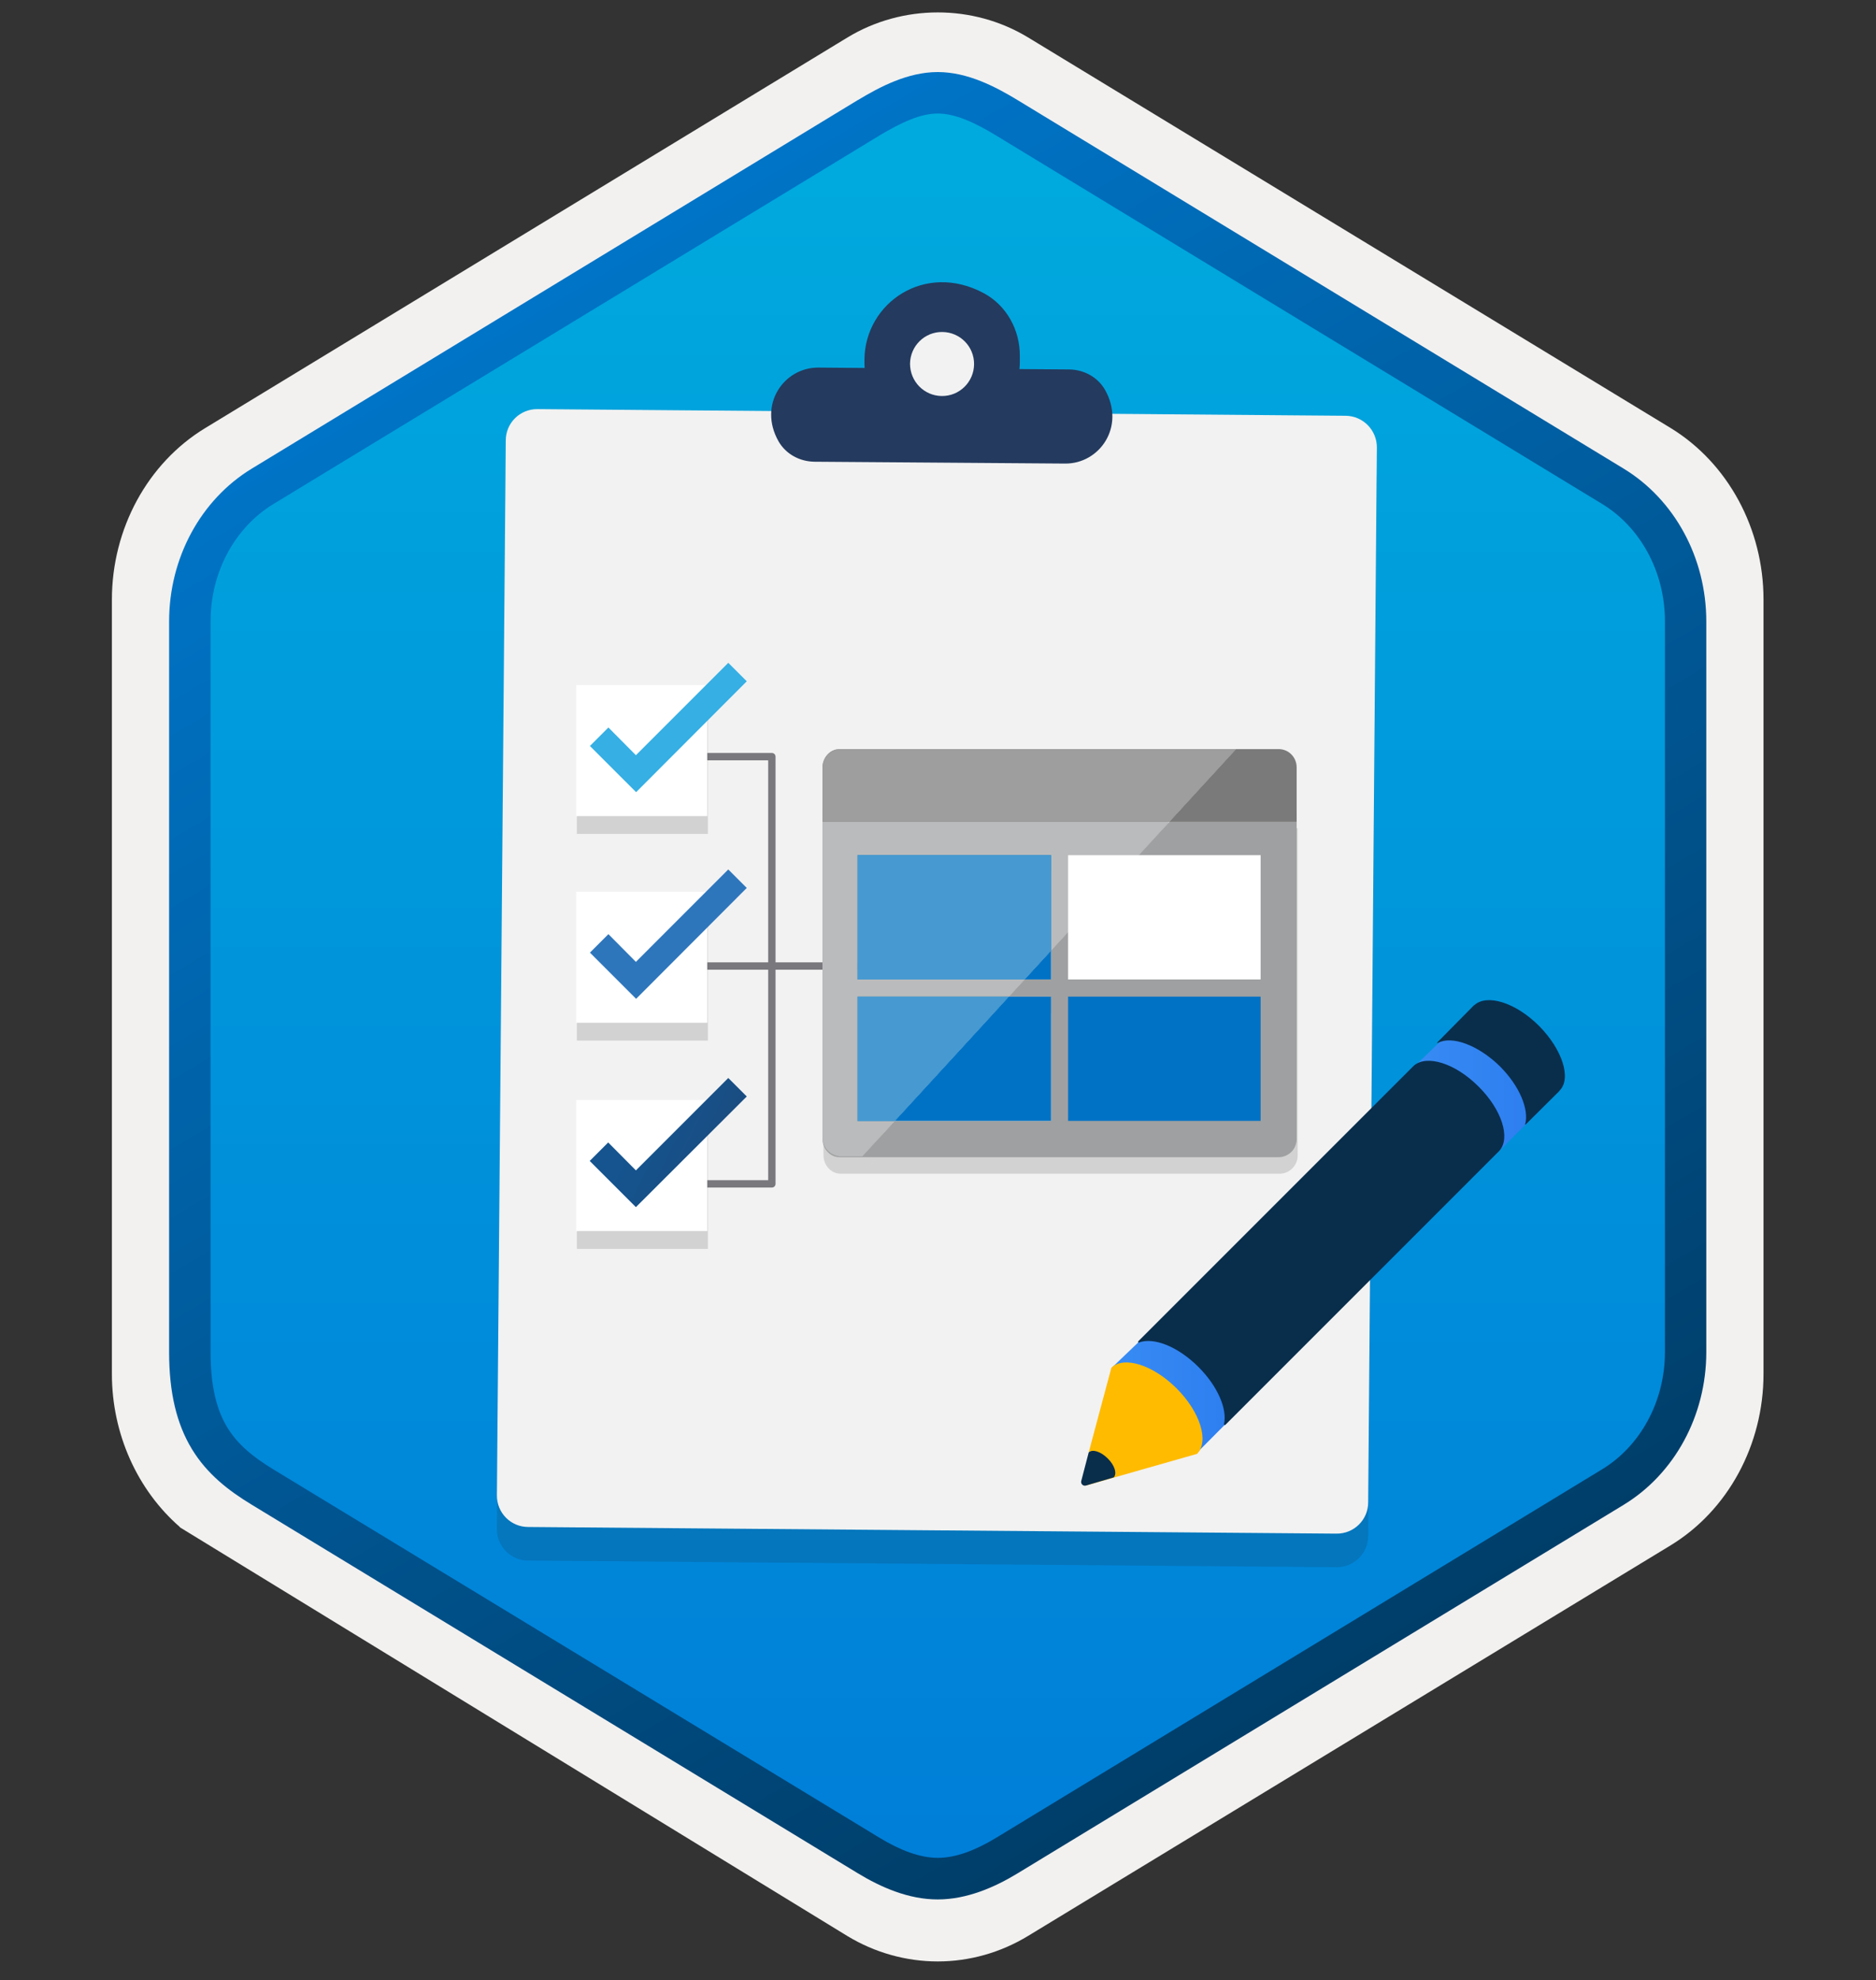 <svg width="181" height="191" viewBox="0 0 181 191" fill="none" xmlns="http://www.w3.org/2000/svg">
<rect x="0" y="0" width="181" height="191" fill="#333333" stroke="none"/>
<path d="M90.476 189.2C93.536 189.2 96.546 188.35 99.206 186.73L161.176 149.07C166.716 145.7 170.146 139.37 170.146 132.53V57.82C170.146 51 166.716 44.66 161.176 41.28L99.206 3.62C93.876 0.38 87.056 0.4 81.756 3.62L19.786 41.3C14.246 44.67 10.796 51 10.796 57.84V132.54C10.796 138.3 13.246 143.72 17.346 147.29V147.32L81.756 186.75C84.396 188.35 87.416 189.2 90.476 189.2ZM91.126 8.15C93.076 8.15 95.556 9.36 97.266 10.41L158.026 47.6C161.776 49.88 163.896 56.48 163.896 61.23L163.266 132.53C163.266 137.28 160.066 141.55 156.316 143.83L95.916 180.21C92.486 182.3 89.696 182.3 86.256 180.21L25.046 143.74C21.296 141.46 18.276 137.26 18.276 132.53V58.89C18.276 54.15 21.006 49.26 24.776 46.97L85.356 10.41C87.056 9.37 89.176 8.15 91.126 8.15Z" fill="#F2F1F0"/>
<path fill-rule="evenodd" clip-rule="evenodd" d="M98.376 11.73C95.926 10.23 93.206 9.48 90.476 9.48C87.746 9.48 85.026 10.24 82.576 11.73L26.446 46.06C21.426 49.13 18.316 54.88 18.316 61.13V129.23C18.316 135.46 21.416 141.23 26.446 144.3L82.576 178.63C85.026 180.13 87.746 180.88 90.476 180.88C93.206 180.88 95.926 180.14 98.376 178.63L154.506 144.3C159.526 141.23 162.636 135.46 162.636 129.23V61.13C162.636 54.9 159.536 49.15 154.506 46.06L98.376 11.73Z" fill="url(#paint0_linear_45_11392)"/>
<path fill-rule="evenodd" clip-rule="evenodd" d="M90.476 10.95C92.156 10.95 94.046 11.82 96.106 13.07L154.576 48.61C158.226 50.83 160.636 55.1 160.636 59.93V130.41C160.636 135.23 158.226 139.51 154.576 141.73L96.116 177.27C94.156 178.46 92.236 179.21 90.486 179.21C88.736 179.21 86.816 178.46 84.856 177.27L26.376 141.74C24.366 140.51 22.916 139.31 21.936 137.7C20.956 136.1 20.316 133.88 20.316 130.42V59.94C20.316 55.11 22.726 50.84 26.376 48.62L84.836 13.08C86.926 11.83 88.786 10.95 90.476 10.95ZM98.186 180.7L156.646 145.16C161.566 142.17 164.626 136.55 164.626 130.42V59.94C164.626 53.81 161.566 48.19 156.646 45.2L98.186 9.66C96.076 8.38 93.366 6.95 90.476 6.95C87.576 6.95 84.866 8.39 82.776 9.65H82.766L24.296 45.2C19.376 48.19 16.316 53.81 16.316 59.94V130.42C16.316 134.38 17.056 137.37 18.516 139.78C19.976 142.18 22.036 143.78 24.296 145.15L82.756 180.69C84.976 182.04 87.646 183.22 90.466 183.22C93.286 183.22 95.966 182.05 98.186 180.7Z" fill="url(#paint1_linear_45_11392)"/>
<path opacity="0.15" d="M129.816 43.327L51.841 42.686C50.15 42.669 48.779 44.022 48.779 45.713L47.942 147.473C47.924 149.164 49.277 150.535 50.968 150.535L128.944 151.175C130.635 151.193 132.006 149.84 132.006 148.149L132.843 46.389C132.825 44.716 131.472 43.345 129.816 43.327Z" fill="#1F1D20"/>
<path d="M129.834 40.105L51.859 39.464C50.167 39.446 48.797 40.799 48.797 42.49L47.942 144.232C47.924 145.924 49.277 147.294 50.968 147.294L128.944 147.935C130.635 147.953 132.006 146.6 132.006 144.909L132.843 43.149C132.843 41.493 131.508 40.123 129.834 40.105Z" fill="#F2F2F2"/>
<path fill-rule="evenodd" clip-rule="evenodd" d="M94.923 28.284C97.131 29.477 98.412 31.845 98.395 34.337V34.942C98.395 35.174 98.377 35.369 98.359 35.601L103.148 35.636C104.572 35.654 105.907 36.366 106.619 37.612C108.613 41.155 106.085 44.751 102.756 44.716L78.58 44.538C77.156 44.52 75.821 43.808 75.109 42.562C73.115 39.019 75.643 35.423 78.972 35.458L83.423 35.494C83.405 35.28 83.405 35.067 83.405 34.835V34.639C83.476 29.227 89.226 25.222 94.923 28.284Z" fill="#243A5E"/>
<path d="M90.864 38.2C92.573 38.218 93.962 36.847 93.98 35.138C93.998 33.429 92.627 32.04 90.918 32.023C89.209 32.005 87.82 33.376 87.802 35.085C87.802 36.794 89.155 38.182 90.864 38.2Z" fill="#F2F2F2"/>
<path d="M139.312 100.123L136.066 103.254L144.089 111.578L148.935 106.732L147.358 99.474L139.312 100.123Z" fill="url(#paint2_linear_45_11392)"/>
<path d="M110.558 128.783L107.312 131.891L115.428 140.192L120.089 135.508L118.535 128.227L110.558 128.783Z" fill="url(#paint3_linear_45_11392)"/>
<path d="M148.495 98.963C146.246 96.714 143.463 95.833 142.234 96.969H142.211L138.663 100.563C138.64 100.587 138.663 100.633 138.71 100.61C140.055 99.868 142.605 100.795 144.715 102.859C146.617 104.76 147.544 107.033 147.15 108.447C147.15 108.494 147.173 108.517 147.197 108.471L150.443 105.247L150.466 105.224C150.466 105.224 150.466 105.224 150.466 105.201L150.489 105.178C151.625 104.018 150.744 101.236 148.495 98.963Z" fill="#092E4C"/>
<path d="M142.651 104.806C140.425 102.58 137.689 101.699 136.414 102.789L109.817 129.386C109.771 129.432 109.817 129.525 109.887 129.502C111.301 128.968 113.643 129.873 115.637 131.867C117.492 133.722 118.42 135.925 118.095 137.362C118.072 137.432 118.188 137.501 118.234 137.432L144.668 110.998C145.758 109.769 144.9 107.032 142.651 104.806Z" fill="#092E4C"/>
<path d="M113.527 133.931C111.231 131.635 108.425 130.777 107.22 131.937V131.96L105.04 140.099C105.388 139.751 105.596 140.377 106.246 141.026C106.918 141.675 106.663 141.56 106.315 141.907L104.762 143.299L115.498 140.238C116.68 139.032 115.799 136.203 113.527 133.931Z" fill="#FFBB00"/>
<path d="M106.871 140.678C106.222 140.029 105.411 139.751 105.04 140.099L104.321 142.858C104.251 143.136 104.506 143.368 104.761 143.299L107.451 142.51C107.799 142.162 107.544 141.328 106.871 140.678Z" fill="#092E4C"/>
<path d="M62.365 72.632L74.471 72.632C74.669 72.632 74.825 72.788 74.825 72.987L74.825 114.197C74.825 114.395 74.669 114.551 74.471 114.551L62.365 114.551L62.365 113.842L74.116 113.842L74.116 73.341L62.365 73.341L62.365 72.632Z" fill="#78787D"/>
<path d="M62.635 93.538L83.541 93.538L83.541 92.829L62.635 92.829L62.635 93.538Z" fill="#78787D"/>
<path opacity="0.15" fill-rule="evenodd" clip-rule="evenodd" d="M101.502 96.067H98.949L97.426 97.727H101.502V109.712H86.425L83.294 113.122H81.281C80.274 113.122 79.451 112.293 79.451 111.279V111.463C79.451 112.385 80.183 113.215 81.098 113.215H123.462C124.376 113.215 125.2 112.477 125.2 111.463V79.886L113.786 79.925L101.502 93.287V96.067Z" fill="#1F1D20"/>
<path opacity="0.15" fill-rule="evenodd" clip-rule="evenodd" d="M79.451 82.423V85.465V111.279C79.451 112.294 80.274 113.123 81.281 113.123H83.293L86.424 109.711H82.836V97.727H97.426L98.949 96.067H82.836V84.083H101.502V93.287L114.015 79.656L79.451 79.502V82.423Z" fill="#1F1D20"/>
<path fill-rule="evenodd" clip-rule="evenodd" d="M101.405 94.477H98.852L97.329 96.137H101.405V108.121H86.328L83.197 111.532H81.183C80.177 111.532 79.353 110.702 79.353 109.688V109.873C79.353 110.794 80.085 111.624 81.001 111.624H123.365C124.279 111.624 125.103 110.886 125.103 109.873V78.295L113.689 78.334L101.405 91.696V94.477Z" fill="#9FA0A1"/>
<path fill-rule="evenodd" clip-rule="evenodd" d="M125.103 79.265V74.01C125.103 73.088 124.372 72.259 123.365 72.259H119.247L112.815 79.265H125.103Z" fill="#7A7A7A"/>
<path fill-rule="evenodd" clip-rule="evenodd" d="M81.183 72.258H81.001C80.085 72.258 79.353 73.089 79.353 74.01V74.102C79.353 73.089 80.177 72.258 81.183 72.258Z" fill="#7A7A7A"/>
<path fill-rule="evenodd" clip-rule="evenodd" d="M101.406 91.695L98.853 94.476H101.406V91.695Z" fill="#0072C5"/>
<path fill-rule="evenodd" clip-rule="evenodd" d="M101.407 96.137H97.331L86.33 108.121H101.407V96.137Z" fill="#0072C5"/>
<path fill-rule="evenodd" clip-rule="evenodd" d="M79.353 79.265V79.358H112.731L112.815 79.265H79.353Z" fill="white"/>
<path fill-rule="evenodd" clip-rule="evenodd" d="M79.353 80.832V83.874V109.688C79.353 110.702 80.177 111.532 81.183 111.532H83.196L86.327 108.12H82.739V96.136H97.329L98.852 94.476H82.739V82.492H101.405V91.695L112.731 79.357H79.353V80.832Z" fill="#9FA0A1"/>
<path fill-rule="evenodd" clip-rule="evenodd" d="M79.353 80.832V83.874V109.688C79.353 110.703 80.177 111.532 81.183 111.532H83.196L86.327 108.121H82.739V96.136H97.329L98.852 94.477H82.739V82.492H101.405V91.696L113.918 78.065L79.353 77.911V80.832Z" fill="#BABBBC"/>
<path fill-rule="evenodd" clip-rule="evenodd" d="M119.247 72.258H81.183C80.177 72.258 79.354 73.089 79.354 74.102V79.264H112.816L119.247 72.258Z" fill="#7A7A7A"/>
<path fill-rule="evenodd" clip-rule="evenodd" d="M119.247 72.258H81.183C80.177 72.258 79.354 73.089 79.354 74.102V79.264H112.816L119.247 72.258Z" fill="#9E9E9E"/>
<path fill-rule="evenodd" clip-rule="evenodd" d="M101.406 82.492H82.74V94.478H98.854L101.406 91.697V82.492Z" fill="#0072C5"/>
<path fill-rule="evenodd" clip-rule="evenodd" d="M101.406 82.492H82.74V94.478H98.854L101.406 91.697V82.492Z" fill="#479AD1"/>
<path fill-rule="evenodd" clip-rule="evenodd" d="M82.74 96.137V108.121H86.329L97.33 96.137H82.74Z" fill="#0072C5"/>
<path fill-rule="evenodd" clip-rule="evenodd" d="M82.74 96.137V108.121H86.329L97.33 96.137H82.74Z" fill="#479AD1"/>
<path fill-rule="evenodd" clip-rule="evenodd" d="M103.052 94.477H121.626V82.491H103.052V94.477Z" fill="white"/>
<path fill-rule="evenodd" clip-rule="evenodd" d="M103.052 108.121H121.626V96.136H103.052V108.121Z" fill="#0072C5"/>
<path opacity="0.15" d="M68.3 67.799H55.659V80.44H68.3V67.799Z" fill="#1F1D20"/>
<path opacity="0.15" d="M68.3 87.732H55.659V100.372H68.3V87.732Z" fill="#1F1D20"/>
<path opacity="0.15" d="M68.3 107.827H55.659V120.467H68.3V107.827Z" fill="#1F1D20"/>
<path d="M68.24 66.083H55.6V78.723H68.24V66.083Z" fill="white"/>
<path d="M72.049 65.718L70.266 63.935L61.353 72.848L58.7 70.174L56.917 71.957L61.373 76.413L72.049 65.718Z" fill="#35AFE4"/>
<path d="M68.24 86.015H55.6V98.656H68.24V86.015Z" fill="white"/>
<path d="M72.049 85.651L70.266 83.868L61.353 92.782L58.7 90.108L56.917 91.89L61.373 96.347L72.049 85.651Z" fill="#2E76BC"/>
<path d="M68.24 106.11H55.6V118.751H68.24V106.11Z" fill="white"/>
<path d="M72.049 105.766L70.266 103.983L61.353 112.896L58.679 110.202L56.897 111.985L61.353 116.441L72.049 105.766Z" fill="url(#paint4_linear_45_11392)"/>
<defs>
<linearGradient id="paint0_linear_45_11392" x1="90.476" y1="9.48" x2="90.476" y2="180.88" gradientUnits="userSpaceOnUse">
<stop stop-color="#00ABDE"/>
<stop offset="1" stop-color="#007ED8"/>
</linearGradient>
<linearGradient id="paint1_linear_45_11392" x1="36.596" y1="4.271" x2="203.273" y2="286.602" gradientUnits="userSpaceOnUse">
<stop stop-color="#007ED8"/>
<stop offset="0.707" stop-color="#002D4C"/>
</linearGradient>
<linearGradient id="paint2_linear_45_11392" x1="136.07" y1="105.529" x2="148.928" y2="105.529" gradientUnits="userSpaceOnUse">
<stop stop-color="#388CF4"/>
<stop offset="1" stop-color="#2C7CEF"/>
</linearGradient>
<linearGradient id="paint3_linear_45_11392" x1="107.312" y1="134.203" x2="120.088" y2="134.203" gradientUnits="userSpaceOnUse">
<stop stop-color="#388CF4"/>
<stop offset="1" stop-color="#2C7CEF"/>
</linearGradient>
<linearGradient id="paint4_linear_45_11392" x1="64.039" y1="103.181" x2="128.181" y2="134.584" gradientUnits="userSpaceOnUse">
<stop stop-color="#15548F"/>
<stop offset="0.418" stop-color="#243A5E"/>
<stop offset="0.968" stop-color="#1A2C45"/>
</linearGradient>
</defs>
</svg>
